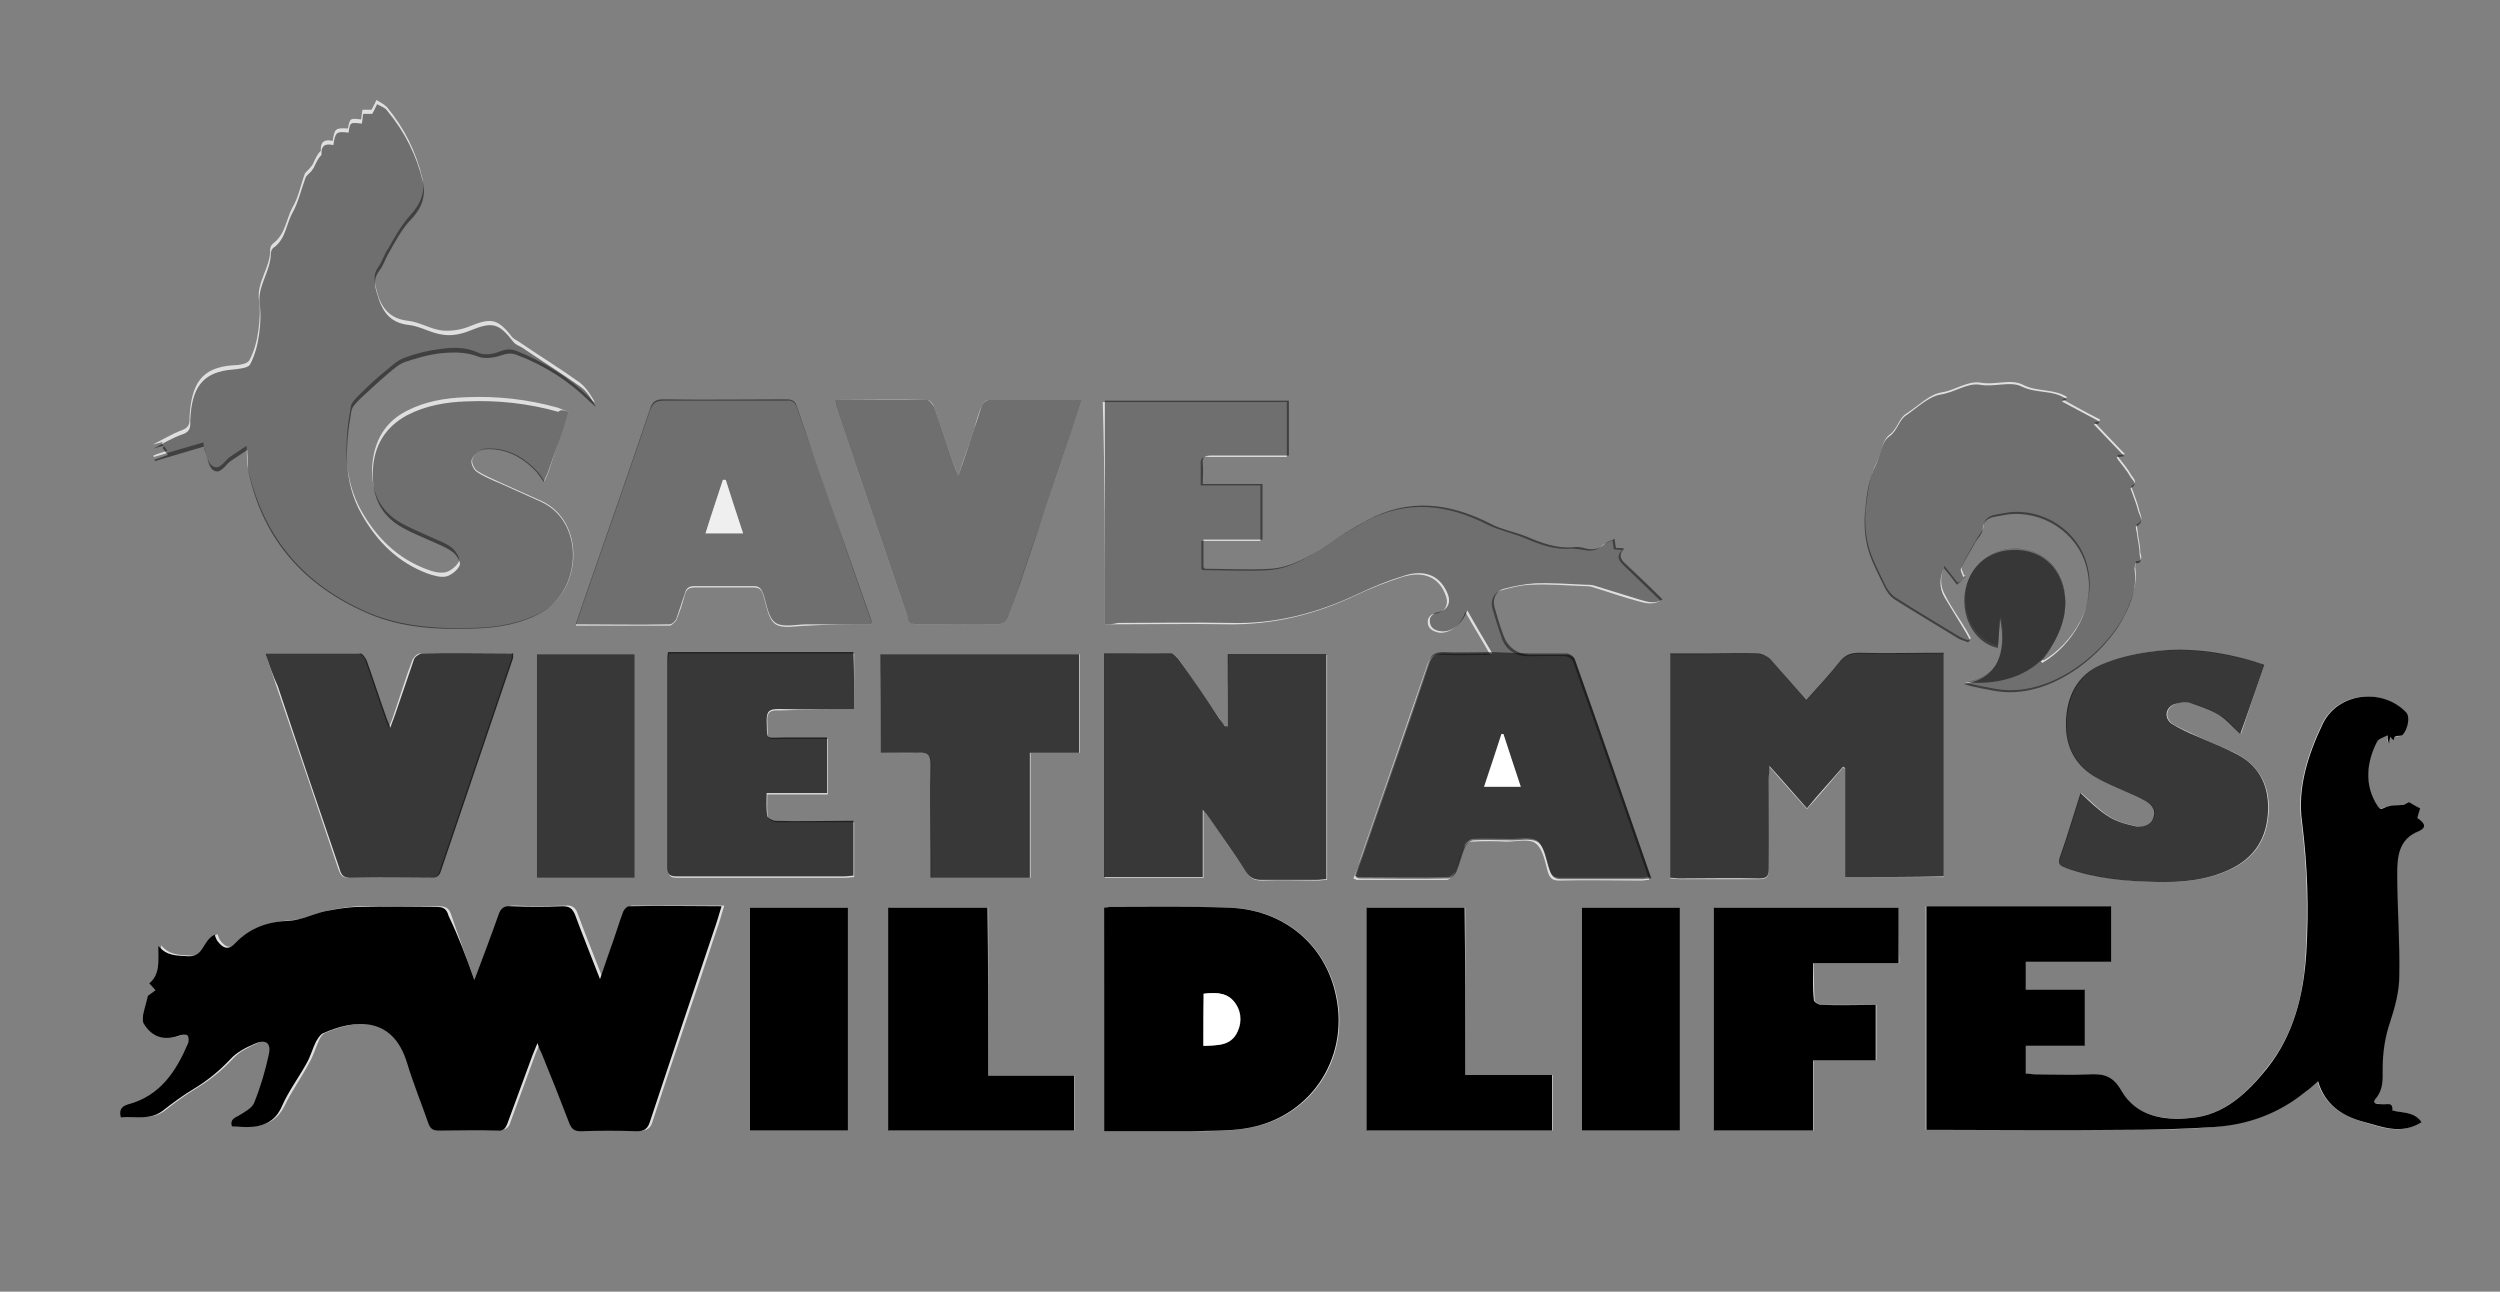 <?xml version="1.0" encoding="utf-8"?>
<!-- Generator: Adobe Illustrator 19.2.0, SVG Export Plug-In . SVG Version: 6.00 Build 0)  -->
<svg version="1.1" id="Layer_1" xmlns="http://www.w3.org/2000/svg" xmlns:xlink="http://www.w3.org/1999/xlink" x="0px" y="0px"
	 viewBox="0 0 360 186" style="enable-background:new 0 0 360 186;" xml:space="preserve">
<rect x="0" y="0" width="360" height="186" fill="#808080" stroke="none"/>
<style type="text/css">
	.st0{opacity:0.75;fill:#FFFFFF;}
	.st1{opacity:0.5;}
	.st2{opacity:0.75;}
	.st3{fill:#FFFFFF;}
	.st4{opacity:0.5;fill:#FFFFFF;}
</style>
<g>
	<g>
		<path class="st0" d="M159.1,89.9c0.7,0,1.1,0,1.6,0c5.4,0,10.7-0.1,16.1,0c6.5,0.1,12.6-1.4,18.5-4.2c2.1-1,4.4-1.9,6.6-2.6
			c3.2-1,5.4,0.1,6.3,2.7c0.5,1.4-0.2,2.4-1.7,2.6c-0.4,0-0.9,0.6-0.9,1c-0.1,1,0.6,1.5,1.6,1.7c1.5,0.2,3.2-1.1,3.8-3
			c1.1,2,2.3,3.9,3.6,6.2c-2.6,0-4.8,0.1-7,0c-1.2-0.1-1.7,0.3-2.1,1.5c-3.2,9.3-6.4,18.6-9.6,27.8c-0.3,1-0.6,1.9-1,2.9
			c0.3,0.1,0.4,0.2,0.5,0.2c4.3,0,8.6,0,12.9,0c0.4,0,0.9-0.5,1.1-0.9c0.5-1.2,0.8-2.5,1.3-3.7c0.2-0.4,0.8-0.9,1.2-0.9
			c1.7-0.1,3.3-0.1,5,0c1.5,0,3.4-0.5,4.3,0.3c1,0.8,1.3,2.7,1.7,4.1c0.3,0.9,0.7,1.2,1.6,1.2c3.9-0.1,7.9,0,11.8,0
			c0.4,0,0.8-0.1,1.2-0.1c-3.7-10.6-7.3-21.1-11-31.5c-0.1-0.3-0.7-0.7-1.1-0.7c-1.8-0.1-3.6,0-5.4,0c-1.8,0-3.3-1-3.8-2.8
			c-0.5-1.4-0.9-2.7-1.3-4.1c-0.3-1.1,0.2-2.3,1.3-2.6c1.5-0.4,3-0.8,4.5-0.8c2.4-0.1,4.9,0.1,7.3,0.2c0.4,0,0.8,0,1.2,0.1
			c2.3,0.7,4.5,1.5,6.8,2.1c1,0.3,2.1,0.5,3.1-0.1c-1.8-1.7-3.5-3.4-5.2-5c-0.7-0.7-1.3-1.3-0.3-2.3c-0.5,0-0.9-0.1-1.2-0.1
			c-0.1-0.4-0.1-0.7-0.2-1.3c-0.6,0.3-1.1,0.4-1.4,0.7c-0.8,0.8-1.7,0.9-2.7,0.7c-0.6-0.1-1.3-0.2-1.9-0.2c-2.4,0.2-4.5-0.6-6.6-1.5
			c-1.7-0.7-3.6-1.1-5.3-1.9c-5.8-3-11.7-3.7-17.7-0.5c-2.1,1.2-4.2,2.5-6.2,3.8c-2.4,1.6-4.8,3-7.7,3.2c-3.1,0.2-6.3,0-9.5,0
			c-0.1,0-0.1-0.1-0.2-0.2c0-1.3,0-2.6,0-4c2.9,0,5.7,0,8.5,0c0-2.7,0-5.2,0-8c-2.9,0-5.7,0-8.6,0c0-1.1,0-2.1,0-3
			c-0.1-0.9,0.4-1.2,1.2-1.1c2.9,0,5.9,0,8.8,0c0.8,0,1.6,0,2.4,0c0-2.8,0-5.3,0-7.9c-8.9,0-17.7,0-26.5,0
			C159.1,68.4,159.1,79.1,159.1,89.9z M81.9,59.3c-0.6-0.2-1.1-0.4-1.6-0.6c-4.3-1.2-8.7-1.7-13.2-1.5c-3,0.1-5.9,0.6-8.6,2
			c-3.1,1.6-4.6,4.3-4.9,7.8c-0.2,3.7,1,6.6,4.3,8.4c1.5,0.8,3,1.4,4.5,2.1c0.9,0.4,2,0.8,2.7,1.4c0.5,0.4,1.2,1.5,1,1.9
			c-0.3,0.7-1.2,1.4-1.9,1.6c-0.9,0.2-1.9-0.1-2.7-0.4c-4.3-1.6-7.3-4.6-9.5-8.5c-2.6-4.7-2.4-9.8-1.5-14.9c0.1-0.7,0.9-1.4,1.5-2
			c1.2-1.2,2.5-2.4,3.9-3.5c0.7-0.6,1.5-1.3,2.4-1.6c1.6-0.6,3.2-1,4.8-1.2c1.9-0.3,3.9-0.4,5.8,0.5c0.9,0.4,2.1,0.2,3.1-0.2
			c0.8-0.3,1.5-0.4,2.3-0.1c4,1.6,7.6,3.8,10.6,6.8c0.3,0.3,0.5,0.5,0.8,0.7c-0.6-1.1-1.3-2.2-2.2-2.9c-2.8-2-5.7-3.8-8.5-5.7
			c-0.4-0.3-0.9-0.5-1.2-0.8c-2.1-2.7-3-2.9-6.2-1.6c-1.2,0.5-2.6,0.7-3.9,0.6c-1.7-0.2-3.2-1.2-4.9-1.4c-2.8-0.3-4-2-4.6-4.5
			c-0.3-1.2-0.5-2.2,0.3-3.3c0.6-0.8,0.8-1.8,1.4-2.6c0.9-1.6,1.8-3.2,3-4.6c1.6-1.7,2.4-3.4,1.9-5.6c-0.9-3.8-2.6-7.2-5.1-10.2
			c-0.4-0.4-1-0.7-1.5-1c-0.2,0.5-0.5,1-0.7,1.4c-0.4,0-0.8,0-1.3,0c-0.1,0.5-0.1,0.9-0.2,1.4c-1.6-0.2-1.6-0.2-1.9,1.3
			c-1.8-0.1-1.9,0-2.2,1.8c-1.1-0.3-1.8,0.1-1.7,1.4c-0.5,0.5-0.7,1-1,1.6c-0.1,0.3-0.3,0.6-0.5,0.8c-0.2,0.3-0.6,0.6-0.8,0.9
			c-0.6,1.6-0.9,3.4-1.8,4.9c-0.9,1.7-1,3.8-2.7,5.1c-0.3,0.2-0.5,0.6-0.5,0.9c0.1,2.6-2,4.7-1.6,7.4c0.2,1.4,0.1,2.9-0.1,4.3
			c-0.2,1.5-0.6,3-1.3,4.3c-0.3,0.5-1.5,0.7-2.3,0.7c-4.7,0.3-6,2.8-6.3,7.3c0,0.8,0.1,1.6-1,2c-1.6,0.6-3,1.5-4.3,2.1
			c0.4-0.1,1-0.2,1.5-0.4c-0.1,0.1-0.2,0.2-0.2,0.3c0.3,0.3,0.6,0.7,0.8,1c-0.6,0.2-1.3,0.4-2,0.7c0,0.1,0,0.2,0.1,0.2
			c2.3-0.7,4.7-1.4,7.1-2.1c0,0.2,0,0.4,0.1,0.6c0.3,1,0.5,2.4,1.2,2.8c1,0.7,1.7-0.7,2.5-1.3c0.7-0.5,1.4-0.9,2.4-1.6
			c0.1,1.4,0,2.3,0.2,3.2C38,77.7,44,84.3,53,88.2c4.9,2.1,10.3,2.4,15.7,2.2c3.2-0.1,6.4-0.7,9.4-2.3c5.7-3.2,6.2-12.9,0-15.9
			c-2-0.9-4-1.8-6-2.7c-1.1-0.5-2.3-1-3.4-1.7c-0.4-0.3-0.8-1.1-0.7-1.6c0.1-0.5,0.7-1.1,1.2-1.4c0.5-0.3,1.2-0.2,1.9-0.2
			c2.6,0.2,4.6,1.5,6.3,3.3c0.3,0.3,0.6,0.8,1,1.4c0.3-0.7,0.5-1.1,0.6-1.4C79.9,65.1,80.8,62.3,81.9,59.3z M68.3,141.1
			c-1.2-3.4-2.3-6.3-3.3-9.3c-0.3-1-0.8-1.3-1.8-1.3c-3.7,0.1-7.3,0-11,0c-1.7,0-3.3,0.3-4.9,0.6c-1.8,0.4-3.5,1.3-5.3,1.4
			c-3,0.2-5.6,1-7.7,3.2c-1,1-1.8,0.8-2.6-0.3c-0.2-0.3-0.3-0.7-0.4-0.9c-1.8,1-1.5,3.3-3.8,3.1c-1.6-0.1-3.1,0-4.3-1.5
			c0,2.1,0.3,4.1-1.3,5.4c0.4,0.4,0.6,0.7,0.9,1c-0.4,0.3-0.8,0.5-1.1,0.8c-0.3,0.9-0.5,1.9-0.7,2.8c-0.1,0.4-0.1,0.9,0.1,1.2
			c1.2,2,3,2.6,5.2,1.7c0.3-0.1,0.9-0.2,1.1,0c0.2,0.2,0.2,0.8,0.1,1.1c-1.8,4-4,7.5-8.6,8.8c-0.9,0.2-1.5,0.7-1.1,1.9
			c2.1-0.2,4.2,0.6,6.1-1c1.4-1.1,2.9-2.2,4.4-3.1c2-1.2,3.7-2.6,5.3-4.3c0.9-1,2.2-1.6,3.5-2.2c1.6-0.7,2.3-0.1,2,1.6
			c-0.5,2.4-1.2,4.7-2.1,6.9c-0.3,0.8-1.4,1.3-2.3,1.9c-0.6,0.4-1.2,0.6-0.9,1.5c0.7,0,1.4,0.1,2.1,0.1c2.3,0,4-0.8,5.1-3
			c1-2.1,2.4-4,3.5-6.1c0.6-1,0.9-2.1,1.4-3.2c0.2-0.5,0.5-1,1-1.2c4.5-1.9,10-2.5,12.1,4.2c0.9,3,2.1,5.8,3.1,8.8
			c0.3,0.8,0.7,1,1.5,1c2.8,0,5.6-0.1,8.4,0c0.9,0,1.3-0.4,1.5-1.1c1.2-3.3,2.4-6.5,3.6-9.8c0.2-0.5,0.4-1,0.7-1.7
			c0.3,0.6,0.5,1,0.6,1.5c1.3,3.3,2.7,6.7,4,10.1c0.3,0.9,0.8,1.1,1.7,1.1c2.7-0.1,5.3-0.1,8,0c1.1,0,1.6-0.3,1.9-1.4
			c3-9.2,6.2-18.4,9.2-27.5c0.4-1.1,0.7-2.2,1.1-3.5c-4.5,0-8.9,0-13.3,0c-0.3,0-0.8,0.5-0.9,0.9c-0.5,1.3-0.9,2.7-1.4,4.1
			c-0.6,1.7-1.2,3.4-1.9,5.5c-1.3-3.4-2.5-6.3-3.6-9.3c-0.3-0.9-0.8-1.3-1.8-1.2c-2.5,0.1-5,0.1-7.4,0c-1,0-1.4,0.3-1.8,1.2
			C70.7,134.8,69.6,137.7,68.3,141.1z M344.2,106.1c0.2,0.2,0.3,0.4,0.4,0.5c0-0.9,0.9-0.3,1.3-0.8c0.7-0.7,1.1-2.5,0.5-3.2
			c-3.4-3.6-9.8-2.9-12,1.6c-2.1,4.4-3.7,9.2-3,14.2c0.8,6.3,1,12.7,0.6,19c-0.3,5.9-1.7,11.6-5.6,16.4c-2.9,3.7-6.2,6.8-11.1,7.2
			c-3.9,0.3-7.8-0.3-9.9-3.9c-1.3-2.3-2.7-2.5-4.8-2.4c-2.5,0.1-5.1,0-7.6,0c-0.4,0-0.9,0-1.4-0.1c0-1.3,0-2.6,0-4
			c2.9,0,5.7,0,8.5,0c0-2.8,0-5.4,0-8.1c-2.9,0-5.7,0-8.5,0c0-1.4,0-2.6,0-4c4.2,0,8.2,0,12.3,0c0-2.8,0-5.4,0-8c-9,0-17.8,0-26.6,0
			c0,10.8,0,21.4,0,32.2c0.7,0,1.2,0,1.8,0c8.7,0,17.3,0,26,0c4.5,0,9,0,13.5-0.4c4.9-0.4,9.4-2,13.3-5.1c0.5-0.4,1-0.9,1.8-1.5
			c1,3.3,3.4,4.9,6.4,5.8c2.7,0.8,5.6,2,8.5,0.1c-1.1-1.6-2.8-1.3-4.2-1.7c0.1-1.3-0.9-0.8-1.5-0.9c-0.5-0.1-1.6,0-0.9-0.8
			c1.1-1.3,0.9-2.7,1-4.1c0-2.4,0.3-4.7,1.1-7c0.7-2.1,1.3-4.4,1.3-6.6c0.1-4.9-0.3-9.8-0.3-14.7c0-2.5,0.2-5,3.1-6.1
			c1.1-0.4,1-1.1-0.2-1.9c0.2-0.5,0.3-1,0.4-1.4c-0.6-0.4-1.1-0.6-1.6-0.9c-0.2,0.1-0.5,0.4-0.8,0.4c-0.9,0.2-1.9,0.1-2.7,0.4
			c-0.6,0.2-0.7,0.2-1-0.2c-1.9-3-1.6-6.3-0.1-9.3c0.2-0.4,0.9-0.6,1.5-0.9c0.1,0.4,0.1,0.8,0.2,1.3
			C344.1,106.8,344.1,106.5,344.2,106.1z M283.2,83c-0.1-0.1-0.3-0.1-0.4-0.2c-0.1-0.4-0.5-1-0.3-1.3c0.6-1.3,1.4-2.6,2.1-3.8
			c0.3-0.6,0.9-1.2,1-1.8c0.1-1.2,0.8-1.6,1.8-1.8c0.6-0.1,1.2-0.2,1.7-0.3c5.1-0.7,10.1,2.6,11.4,7.4c1.7,6-2.2,11.5-6.2,13.9
			c0,0-0.1-0.1-0.3-0.1c0.3-0.4,0.6-0.8,0.9-1.2c1.6-2.2,2.7-4.6,2.6-7.4c-0.1-4.5-3.2-7.6-7.6-7.5c-4.3,0.2-7.3,3.6-6.9,8.1
			c0.3,3,2.2,5.5,4.8,6c0.1-1.4,0.2-2.8,0.3-4.2c0.6,2.7,0.3,5.2-0.7,6.8c-1,1.6-2.6,2.2-4.5,2.6c1.5,0.5,3,0.7,4.5,1
			c8,1.4,16-5.5,18.6-10.8c0.9-1.9,1.8-4.2,1.5-6.5c-0.1-0.4,0.1-1.1,0.1-1.1c1.2,0,0.6-0.9,0.6-1.3c0-1-0.3-2-0.4-3.1
			c0-0.3-0.2-0.9-0.1-0.9c1.2-0.6,0.4-1.5,0.3-2.2c-0.2-0.9-0.6-1.8-0.9-2.7c-0.1-0.2-0.2-0.6-0.2-0.6c1.1-0.6,0.2-1.2,0-1.6
			c-0.5-0.9-1.2-1.7-1.8-2.5c-0.1-0.1-0.1-0.2-0.2-0.4c0.3,0,0.5,0,1.1-0.1c-1.6-1.7-3-3.1-4.4-4.6c0.2,0,0.5-0.1,0.7-0.1
			c0-0.1,0.1-0.2,0.1-0.3c-1.8-0.9-3.6-1.9-5.4-2.9c0.2-0.1,0.5-0.2,0.7-0.3c-2-1.3-4.3-0.7-6.4-1.8c-1.8-0.9-4,0.1-6.1-0.3
			c-1.9-0.3-3.6,1.1-5.6,1.4c-1.8,0.3-3.3,1.9-5,3c-1.2,0.7-1.3,2.2-2.5,3.1c-1.1,0.8-1.2,2.7-1.9,4.1c-1,1.9-1.2,4.1-1.5,6.3
			c-0.2,1.8-0.1,3.7,0.3,5.4c0.5,2,1.5,3.8,2.4,5.7c0.3,0.7,0.9,1.5,1.5,1.9c3.1,2,6.2,3.8,9.3,5.7c0.4,0.2,0.8,0.4,1.3,0.5
			c0.1-0.1,0.2-0.2,0.3-0.3c-0.2-0.4-0.4-0.7-0.6-1.1c-1-1.7-2.2-3.3-3.1-5.1c-0.8-1.4-0.7-2.8-0.1-4.2c0.7,0.9,1.3,1.6,1.9,2.4
			C282.3,83.8,282.7,83.4,283.2,83z M265.7,126.3c4.8,0,9.5,0,14.2,0c0-10.8,0-21.4,0-32.2c-0.6,0-1,0-1.5,0c-3.5,0-7,0.1-10.6,0
			c-1.2,0-2.1,0.3-2.9,1.3c-1.5,1.9-3.1,3.6-4.8,5.5c-1.8-2.1-3.4-4-5.2-5.9c-0.4-0.5-1.2-0.8-1.8-0.8c-2.3-0.1-4.6,0-6.9,0
			c-1.9,0-3.8,0-5.7,0c0,10.8,0,21.5,0,32.3c0.5,0,0.9,0.1,1.3,0.1c3.8,0,7.7,0,11.5,0c1.1,0,1.4-0.3,1.4-1.4c-0.1-4.3,0-8.7,0-13
			c0-0.5,0-0.9,0.1-1.8c1.9,2.2,3.6,4.1,5.4,6.1c1.8-2,3.5-4,5.2-6c0.1,0.1,0.2,0.1,0.3,0.2C265.7,115.8,265.7,121,265.7,126.3z
			 M176.8,104.6c-0.1,0-0.2,0.1-0.3,0.1c-0.3-0.4-0.6-0.7-0.8-1.1c-2-2.9-3.9-5.7-5.9-8.6c-0.3-0.4-0.7-0.8-1.1-0.8
			c-3.2-0.1-6.4,0-9.6,0c0,10.8,0,21.5,0,32.2c4.7,0,9.4,0,14.2,0c0-3.2,0-6.3,0-9.7c0.5,0.7,0.8,1,1.1,1.4c1.7,2.5,3.4,5,5.1,7.5
			c0.6,0.9,1.1,1.2,2.2,1.2c2.7-0.1,5.3,0,8,0c0.5,0,1-0.1,1.4-0.1c0-10.9,0-21.7,0-32.4c-4.7,0-9.4,0-14.2,0
			C176.8,97.7,176.8,101.1,176.8,104.6z M159,162.9c4.3,0,8.5,0,12.7,0c2.6,0,5.2,0,7.7-0.4c9.3-1.4,15-9.9,13.1-19
			c-1.6-7.6-7.7-12.6-15.6-12.8c-5.6-0.1-11.3-0.1-16.9-0.1c-0.3,0-0.6,0.1-0.9,0.1C159,141.4,159,152,159,162.9z M125.5,89.9
			c-0.1-0.4-0.1-0.5-0.1-0.6c-3.6-10.2-7.1-20.5-10.7-30.7c-0.3-0.8-0.8-1-1.5-0.9c-5.9,0-11.8,0-17.7,0c-1.1,0-1.5,0.4-1.9,1.4
			c-2.8,8.3-5.7,16.6-8.6,24.9c-0.7,2-1.4,4-2.1,6.1c4.6,0,9.1,0,13.5,0c0.3,0,0.8-0.5,1-0.8c0.5-1.2,0.9-2.4,1.2-3.6
			c0.2-0.8,0.6-1.1,1.4-1.1c2.8,0,5.7,0,8.5,0c0.8,0,1.2,0.3,1.4,1.1c0.5,1.5,0.7,3.5,1.8,4.2c1.1,0.7,3,0.2,4.6,0.2
			C119.4,89.9,122.4,89.9,125.5,89.9z M38.2,94.1c0.6,1.7,1.1,3.2,1.6,4.7c3,8.8,6,17.6,8.9,26.3c0.3,0.8,0.5,1.3,1.5,1.3
			c3.9-0.1,7.8,0,11.8,0c0.8,0,1.1-0.3,1.3-1c3.4-10.1,6.9-20.3,10.3-30.4c0.1-0.3,0.1-0.6,0.1-0.9c-4.5,0-8.9,0-13.2,0
			c-0.4,0-0.9,0.5-1.1,0.9c-1,2.6-1.8,5.3-2.7,7.9c-0.2,0.6-0.4,1.1-0.7,1.9c-0.3-0.7-0.4-1-0.5-1.3c-1-2.8-1.9-5.6-2.9-8.4
			c-0.1-0.4-0.6-0.9-0.9-1C47.4,94.1,42.9,94.1,38.2,94.1z M155.8,57.6c-4.6,0-9,0-13.4,0c-0.4,0-0.9,0.4-1,0.8
			c-0.5,1.1-0.8,2.2-1.1,3.3c-0.7,2.2-1.5,4.3-2.3,6.8c-0.3-0.8-0.5-1.3-0.7-1.7c-0.9-2.7-1.8-5.5-2.8-8.2c-0.1-0.4-0.6-1-1-1
			c-4.4-0.1-8.8,0-13.3,0c0.1,0.4,0.1,0.7,0.2,1c3.4,10.1,6.9,20.2,10.3,30.3c0.3,0.8,0.6,1,1.4,1c3.8,0,7.6-0.1,11.4,0
			c1.1,0,1.5-0.4,1.8-1.3c2.2-6.7,4.5-13.3,6.8-19.9C153.3,65.1,154.5,61.4,155.8,57.6z M326.1,95.7c-5.4-1.6-10.6-2.5-16-1.9
			c-2.5,0.3-5.1,0.9-7.4,1.9c-3.5,1.5-4.9,4.6-5.1,8.3c-0.1,3.6,1.4,6.4,4.6,8.1c1.2,0.7,2.5,1.2,3.8,1.8c0.9,0.4,1.9,0.8,2.8,1.3
			c1,0.5,1.8,1.3,1.4,2.5c-0.4,1.1-1.5,1.6-2.5,1.3c-1.4-0.3-2.9-0.7-4.1-1.5c-1.4-0.9-2.6-2.2-3.9-3.3c-1,3.1-1.9,6.2-3,9.3
			c-0.3,1,0,1.2,0.9,1.5c4.2,1.4,8.5,1.9,12.9,2c3.7,0.1,7.3-0.2,10.7-1.8c3.6-1.7,5.4-4.6,5.5-8.6c0.1-3.7-1.5-6.5-4.9-8.2
			c-1.8-0.8-3.6-1.6-5.4-2.4c-1.2-0.6-2.5-1.1-3.6-1.8c-1.1-0.8-0.9-2.3,0.4-2.8c0.7-0.3,1.6-0.4,2.2-0.2c1.5,0.4,3,1,4.3,1.8
			c1.1,0.6,1.9,1.7,3,2.7C323.8,102.4,324.9,99.1,326.1,95.7z M123,102.1c0-2.8,0-5.4,0-8c-9,0-17.8,0-26.7,0c0,0.5-0.1,0.8-0.1,1.2
			c0,9.9,0,19.8,0,29.8c0,1.1,0.4,1.3,1.4,1.3c8,0,16.1,0,24.1,0c0.4,0,0.9-0.1,1.3-0.1c0-2.7,0-5.2,0-7.9c-0.6,0-1,0-1.5,0
			c-3.2,0-6.5,0-9.7,0c-0.4,0-1.2-0.4-1.2-0.7c-0.2-1-0.1-2.1-0.1-3.3c3,0,5.8,0,8.7,0c0-2.7,0-5.3,0-8c-2.1,0-4.2,0-6.2,0
			c-2.8,0-2.4,0.5-2.5-2.5c-0.1-1.3,0.4-1.7,1.7-1.6C115.7,102.2,119.3,102.1,123,102.1z M126.8,108.4c1.9,0,3.7,0.1,5.5,0
			c1.3-0.1,1.8,0.3,1.8,1.7c-0.1,4.6,0,9.1,0,13.7c0,0.8,0,1.7,0,2.6c4.8,0,9.5,0,14.3,0c0-6,0-11.9,0-18c2.5,0,4.7,0,7.1,0
			c0-4.8,0-9.5,0-14.2c-9.6,0-19.1,0-28.6,0C126.8,98.9,126.8,103.5,126.8,108.4z M273.4,130.7c-8.9,0-17.7,0-26.5,0
			c0,10.8,0,21.4,0,32.1c4.8,0,9.4,0,14.3,0c0-3.4,0-6.7,0-10.1c3.1,0,6.1,0,9,0c0-2.8,0-5.4,0-8c-2.7,0-5.2,0-7.8,0
			c-0.4,0-1.1-0.4-1.1-0.7c-0.1-1.7-0.1-3.4-0.1-5.3c4.2,0,8.2,0,12.3,0C273.4,135.9,273.4,133.3,273.4,130.7z M142.3,154.9
			c0-8.2,0-16.1,0-24.2c-4.9,0-9.6,0-14.3,0c0,10.8,0,21.4,0,32.1c9,0,17.9,0,26.8,0c0-2.7,0-5.2,0-7.9
			C150.6,154.9,146.6,154.9,142.3,154.9z M211,154.8c0-8.2,0-16.2,0-24.1c-4.8,0-9.5,0-14.1,0c0,10.8,0,21.4,0,32.1
			c9,0,17.8,0,26.7,0c0-2.7,0-5.2,0-8C219.4,154.8,215.3,154.8,211,154.8z M91.4,94.2c-4.8,0-9.4,0-14.1,0c0,10.7,0,21.4,0,32.2
			c4.7,0,9.4,0,14.1,0C91.4,115.6,91.4,104.9,91.4,94.2z M122.1,130.7c-4.8,0-9.5,0-14.1,0c0,10.8,0,21.4,0,32.1c4.8,0,9.4,0,14.1,0
			C122.1,152,122.1,141.4,122.1,130.7z M227.8,162.8c4.8,0,9.5,0,14.1,0c0-10.8,0-21.4,0-32.1c-4.8,0-9.4,0-14.1,0
			C227.8,141.4,227.8,152.1,227.8,162.8z"/>
		<path class="st1" d="M159.1,89.9c0-10.8,0-21.5,0-32.2c8.8,0,17.6,0,26.5,0c0,2.6,0,5.1,0,7.9c-0.8,0-1.6,0-2.4,0
			c-2.9,0-5.9,0-8.8,0c-0.8,0-1.3,0.2-1.2,1.1c0.1,0.9,0,1.9,0,3c2.9,0,5.7,0,8.6,0c0,2.7,0,5.3,0,8c-2.8,0-5.6,0-8.5,0
			c0,1.4,0,2.7,0,4c0.1,0,0.1,0.2,0.2,0.2c3.2,0,6.3,0.2,9.5,0c2.8-0.2,5.3-1.6,7.7-3.2c2-1.3,4.1-2.7,6.2-3.8
			c6-3.2,11.8-2.5,17.7,0.5c1.7,0.9,3.6,1.2,5.3,1.9c2.1,0.9,4.3,1.7,6.6,1.5c0.6-0.1,1.3,0,1.9,0.2c1,0.2,1.9,0.1,2.7-0.7
			c0.3-0.3,0.8-0.4,1.4-0.7c0.1,0.6,0.1,0.9,0.2,1.3c0.3,0,0.7,0,1.2,0.1c-1,1-0.4,1.7,0.3,2.3c1.7,1.6,3.4,3.2,5.2,5
			c-1,0.7-2.1,0.4-3.1,0.1c-2.3-0.7-4.5-1.4-6.8-2.1c-0.4-0.1-0.8-0.1-1.2-0.1c-2.4-0.1-4.9-0.3-7.3-0.2c-1.5,0.1-3,0.4-4.5,0.8
			c-1.1,0.3-1.6,1.5-1.3,2.6c0.4,1.4,0.8,2.8,1.3,4.1c0.6,1.7,2,2.7,3.8,2.8c1.8,0,3.6,0,5.4,0c0.4,0,1,0.4,1.1,0.7
			c3.7,10.4,7.3,20.9,11,31.5c-0.5,0-0.9,0.1-1.2,0.1c-3.9,0-7.9,0-11.8,0c-0.9,0-1.3-0.3-1.6-1.2c-0.5-1.4-0.7-3.3-1.7-4.1
			c-1-0.7-2.9-0.2-4.3-0.3c-1.7,0-3.3-0.1-5,0c-0.4,0-1,0.5-1.2,0.9c-0.5,1.2-0.8,2.5-1.3,3.7c-0.2,0.4-0.7,0.9-1.1,0.9
			c-4.3,0.1-8.6,0-12.9,0c-0.1,0-0.2-0.1-0.5-0.2c0.3-1,0.6-1.9,1-2.9c3.2-9.3,6.5-18.5,9.6-27.8c0.4-1.1,0.9-1.5,2.1-1.5
			c2.2,0.1,4.3,0,7,0c-1.3-2.2-2.5-4.2-3.6-6.2c-0.7,1.9-2.3,3.2-3.8,3c-1-0.1-1.7-0.6-1.6-1.7c0-0.4,0.6-0.9,0.9-1
			c1.5-0.2,2.2-1.2,1.7-2.6c-1-2.6-3.2-3.7-6.3-2.7c-2.3,0.7-4.5,1.6-6.6,2.6c-5.9,2.8-12,4.4-18.5,4.2c-5.4-0.1-10.7,0-16.1,0
			C160.2,89.9,159.7,89.9,159.1,89.9z M216.5,105.7c-0.1,0-0.2,0-0.3,0c-0.8,2.5-1.6,5-2.5,7.6c1.9,0,3.5,0,5.3,0
			C218.1,110.6,217.3,108.1,216.5,105.7z"/>
		<path class="st1" d="M81.9,59.3c-1,3-2,5.8-3,8.7c-0.1,0.3-0.3,0.6-0.6,1.4c-0.4-0.6-0.7-1-1-1.4c-1.7-1.8-3.7-3.1-6.3-3.3
			c-0.6,0-1.3-0.1-1.9,0.2c-0.5,0.3-1.1,0.9-1.2,1.4c-0.1,0.5,0.3,1.3,0.7,1.6c1,0.7,2.2,1.2,3.4,1.7c2,0.9,4,1.8,6,2.7
			c6.3,3,5.7,12.7,0,15.9c-2.9,1.6-6.1,2.2-9.4,2.3c-5.3,0.2-10.7,0-15.7-2.2c-9-3.9-15-10.5-17.1-20.3c-0.2-0.9-0.1-1.9-0.2-3.2
			c-1,0.7-1.7,1.1-2.4,1.6c-0.8,0.6-1.5,2-2.5,1.3c-0.7-0.5-0.8-1.8-1.2-2.8c-0.1-0.2-0.1-0.4-0.1-0.6c-2.4,0.7-4.7,1.4-7.1,2.1
			c0-0.1,0-0.2-0.1-0.2c0.7-0.2,1.4-0.5,2-0.7c-0.3-0.3-0.6-0.7-0.8-1c0.1-0.1,0.2-0.2,0.2-0.3c-0.6,0.1-1.2,0.3-1.5,0.4
			c1.3-0.7,2.8-1.6,4.3-2.1c1.1-0.4,1-1.2,1-2c0.2-4.5,1.6-7,6.3-7.3c0.8-0.1,2-0.2,2.3-0.7c0.7-1.3,1.1-2.8,1.3-4.3
			c0.2-1.4,0.3-2.9,0.1-4.3c-0.4-2.7,1.6-4.8,1.6-7.4c0-0.3,0.2-0.8,0.5-0.9c1.7-1.3,1.7-3.4,2.7-5.1c0.8-1.5,1.2-3.3,1.8-4.9
			c0.1-0.3,0.5-0.6,0.8-0.9c0.2-0.3,0.4-0.5,0.5-0.8c0.3-0.6,0.5-1.1,1-1.6c-0.1-1.3,0.5-1.7,1.7-1.4c0.3-1.9,0.4-2,2.2-1.8
			c0.2-1.5,0.2-1.5,1.9-1.3c0.1-0.4,0.1-0.9,0.2-1.4c0.5,0,0.9,0,1.3,0c0.3-0.5,0.5-1,0.7-1.4c0.5,0.3,1.2,0.5,1.5,1
			c2.5,3,4.2,6.4,5.1,10.2c0.5,2.2-0.3,4-1.9,5.6c-1.2,1.3-2.1,3-3,4.6c-0.5,0.8-0.8,1.9-1.4,2.6c-0.8,1.1-0.7,2-0.3,3.3
			c0.7,2.5,1.8,4.2,4.6,4.5c1.7,0.2,3.2,1.2,4.9,1.4c1.3,0.2,2.7-0.1,3.9-0.6c3.2-1.3,4.1-1.1,6.2,1.6c0.3,0.4,0.8,0.6,1.2,0.8
			c2.8,1.9,5.7,3.7,8.5,5.7c1,0.7,1.6,1.8,2.2,2.9c-0.3-0.2-0.5-0.5-0.8-0.7c-3-3-6.6-5.3-10.6-6.8c-0.8-0.3-1.5-0.2-2.3,0.1
			c-0.9,0.3-2.2,0.5-3.1,0.2c-2-0.8-3.9-0.7-5.8-0.5c-1.6,0.2-3.3,0.7-4.8,1.2c-0.9,0.3-1.7,1-2.4,1.6c-1.3,1.1-2.6,2.3-3.9,3.5
			c-0.6,0.6-1.4,1.3-1.5,2c-0.9,5.1-1.2,10.2,1.5,14.9c2.2,3.9,5.2,6.9,9.5,8.5c0.9,0.3,1.9,0.6,2.7,0.4c0.7-0.2,1.6-0.9,1.9-1.6
			c0.2-0.5-0.5-1.5-1-1.9c-0.8-0.6-1.8-1-2.7-1.4c-1.5-0.7-3.1-1.3-4.5-2.1c-3.3-1.8-4.5-4.7-4.3-8.4c0.2-3.5,1.8-6.1,4.9-7.8
			c2.7-1.4,5.6-1.9,8.6-2c4.5-0.2,8.9,0.3,13.2,1.5C80.8,58.9,81.2,59.1,81.9,59.3z"/>
		<path d="M68.3,141.1c1.3-3.4,2.4-6.3,3.5-9.4c0.3-0.9,0.8-1.3,1.8-1.2c2.5,0.1,5,0.1,7.4,0c1,0,1.4,0.3,1.8,1.2
			c1.1,3,2.3,5.9,3.6,9.3c0.7-2.1,1.3-3.8,1.9-5.5c0.5-1.4,0.9-2.8,1.4-4.1c0.1-0.4,0.6-0.9,0.9-0.9c4.4-0.1,8.7,0,13.3,0
			c-0.4,1.3-0.7,2.4-1.1,3.5c-3.1,9.2-6.2,18.4-9.2,27.5c-0.3,1-0.8,1.4-1.9,1.4c-2.7-0.1-5.3-0.1-8,0c-0.9,0-1.3-0.2-1.7-1.1
			c-1.3-3.4-2.6-6.7-4-10.1c-0.2-0.4-0.4-0.8-0.6-1.5c-0.3,0.7-0.5,1.2-0.7,1.7c-1.2,3.3-2.4,6.5-3.6,9.8c-0.3,0.8-0.6,1.2-1.5,1.1
			c-2.8-0.1-5.6,0-8.4,0c-0.8,0-1.2-0.2-1.5-1c-1-2.9-2.2-5.8-3.1-8.8c-2.1-6.8-7.6-6.2-12.1-4.2c-0.4,0.2-0.7,0.7-1,1.2
			c-0.5,1-0.8,2.2-1.4,3.2c-1.1,2-2.6,4-3.5,6.1c-1,2.3-2.8,3-5.1,3c-0.7,0-1.3-0.1-2.1-0.1c-0.3-0.9,0.3-1.2,0.9-1.5
			c0.8-0.5,2-1.1,2.3-1.9c0.9-2.2,1.6-4.6,2.1-6.9c0.4-1.7-0.4-2.3-2-1.6c-1.2,0.5-2.6,1.2-3.5,2.2c-1.6,1.7-3.3,3.1-5.3,4.3
			c-1.5,0.9-3,2-4.4,3.1c-1.9,1.5-4,0.8-6.1,1c-0.3-1.2,0.2-1.6,1.1-1.9c4.6-1.2,6.9-4.8,8.6-8.8c0.1-0.3,0.1-0.9-0.1-1.1
			c-0.2-0.2-0.8-0.1-1.1,0c-2.2,0.8-4,0.3-5.2-1.7c-0.2-0.3-0.1-0.8-0.1-1.2c0.2-1,0.5-1.9,0.7-2.8c0.3-0.2,0.7-0.5,1.1-0.8
			c-0.3-0.3-0.5-0.6-0.9-1c1.6-1.3,1.3-3.3,1.3-5.4c1.2,1.5,2.7,1.4,4.3,1.5c2.3,0.1,2-2.2,3.8-3.1c0.1,0.2,0.2,0.6,0.4,0.9
			c0.9,1.2,1.7,1.3,2.6,0.3c2.1-2.2,4.7-3.1,7.7-3.2c1.8-0.1,3.5-1,5.3-1.4c1.6-0.3,3.3-0.6,4.9-0.6c3.7-0.1,7.3,0,11,0
			c1,0,1.5,0.2,1.8,1.3C66,134.8,67.1,137.7,68.3,141.1z"/>
		<path d="M344.2,106.1c-0.1,0.4-0.1,0.6-0.2,1.1c-0.1-0.5-0.2-0.8-0.2-1.3c-0.6,0.3-1.3,0.5-1.5,0.9c-1.5,2.9-1.9,6.3,0.1,9.3
			c0.3,0.4,0.4,0.5,1,0.2c0.8-0.4,1.8-0.3,2.7-0.4c0.3-0.1,0.5-0.3,0.8-0.4c0.5,0.3,1,0.6,1.6,0.9c-0.1,0.4-0.3,0.9-0.4,1.4
			c1.2,0.8,1.3,1.4,0.2,1.9c-2.9,1.1-3.1,3.7-3.1,6.1c0,4.9,0.4,9.8,0.3,14.7c0,2.2-0.6,4.5-1.3,6.6c-0.8,2.3-1.1,4.6-1.1,7
			c0,1.4,0.1,2.8-1,4.1c-0.7,0.8,0.4,0.8,0.9,0.8c0.7,0.1,1.6-0.4,1.5,0.9c1.4,0.4,3.1,0.1,4.2,1.7c-3,1.9-5.8,0.6-8.5-0.1
			c-2.9-0.8-5.4-2.4-6.4-5.8c-0.7,0.6-1.2,1.1-1.8,1.5c-3.9,3.2-8.4,4.8-13.3,5.1c-4.5,0.3-9,0.4-13.5,0.4c-8.7,0.1-17.3,0-26,0
			c-0.6,0-1.2,0-1.8,0c0-10.8,0-21.5,0-32.2c8.9,0,17.7,0,26.6,0c0,2.6,0,5.3,0,8c-4.1,0-8.2,0-12.3,0c0,1.4,0,2.6,0,4
			c2.8,0,5.6,0,8.5,0c0,2.7,0,5.3,0,8.1c-2.8,0-5.6,0-8.5,0c0,1.4,0,2.6,0,4c0.5,0,0.9,0.1,1.4,0.1c2.5,0,5.1,0.1,7.6,0
			c2.1-0.1,3.5,0.1,4.8,2.4c2.1,3.6,6,4.3,9.9,3.9c4.9-0.4,8.2-3.6,11.1-7.2c3.8-4.8,5.2-10.5,5.6-16.4c0.4-6.4,0.2-12.7-0.6-19
			c-0.7-5,0.9-9.8,3-14.2c2.2-4.5,8.6-5.2,12-1.6c0.6,0.7,0.2,2.4-0.5,3.2c-0.4,0.4-1.3-0.2-1.3,0.8
			C344.5,106.5,344.4,106.4,344.2,106.1z"/>
		<path class="st1" d="M283.2,83c-0.5,0.4-0.9,0.8-1.4,1.2c-0.6-0.8-1.2-1.6-1.9-2.4c-0.6,1.4-0.7,2.8,0.1,4.2
			c1,1.7,2.1,3.4,3.1,5.1c0.2,0.4,0.4,0.7,0.6,1.1c-0.1,0.1-0.2,0.2-0.3,0.3c-0.4-0.2-0.9-0.3-1.3-0.5c-3.1-1.9-6.3-3.8-9.3-5.7
			c-0.6-0.4-1.2-1.2-1.5-1.9c-0.9-1.9-1.9-3.7-2.4-5.7c-0.4-1.7-0.5-3.6-0.3-5.4c0.2-2.1,0.5-4.4,1.5-6.3c0.7-1.4,0.8-3.3,1.9-4.1
			c1.3-0.9,1.4-2.4,2.5-3.1c1.6-1.1,3.2-2.7,5-3c2-0.3,3.8-1.7,5.6-1.4c2.1,0.4,4.4-0.6,6.1,0.3c2.1,1,4.5,0.4,6.4,1.8
			c-0.2,0.1-0.5,0.2-0.7,0.3c1.8,1,3.6,1.9,5.4,2.9c0,0.1-0.1,0.2-0.1,0.3c-0.2,0-0.5,0.1-0.7,0.1c1.4,1.5,2.8,2.9,4.4,4.6
			c-0.6,0.1-0.9,0.1-1.1,0.1c0.1,0.2,0.1,0.3,0.2,0.4c0.6,0.8,1.3,1.6,1.8,2.5c0.2,0.4,1.2,1,0,1.6c0,0,0.1,0.4,0.2,0.6
			c0.3,0.9,0.7,1.8,0.9,2.7c0.2,0.7,1,1.6-0.3,2.2c-0.1,0,0,0.6,0.1,0.9c0.1,1,0.4,2,0.4,3.1c0,0.4,0.6,1.4-0.6,1.3
			c0,0-0.2,0.8-0.1,1.1c0.3,2.4-0.5,4.6-1.5,6.5c-2.6,5.3-10.6,12.2-18.6,10.8c-1.5-0.3-3-0.5-4.5-1c1.9-0.3,3.4-1,4.5-2.6
			c1-1.6,1.3-4.1,0.7-6.8c-0.1,1.4-0.2,2.8-0.3,4.2c-2.6-0.5-4.5-3-4.8-6c-0.4-4.5,2.6-8,6.9-8.1c4.4-0.2,7.5,2.9,7.6,7.5
			c0,2.8-1.1,5.2-2.6,7.4c-0.3,0.4-0.6,0.8-0.9,1.2c0.1,0.1,0.2,0.2,0.3,0.1c4-2.4,7.9-7.9,6.2-13.9c-1.3-4.8-6.3-8.1-11.4-7.4
			c-0.6,0.1-1.2,0.2-1.7,0.3c-1,0.2-1.7,0.6-1.8,1.8c0,0.6-0.6,1.2-1,1.8c-0.7,1.3-1.5,2.5-2.1,3.8c-0.2,0.3,0.2,0.9,0.3,1.3
			C282.9,82.9,283.1,82.9,283.2,83z"/>
		<path class="st2" d="M265.7,126.3c0-5.3,0-10.5,0-15.7c-0.1-0.1-0.2-0.1-0.3-0.2c-1.7,2-3.5,3.9-5.2,6c-1.8-2-3.4-3.9-5.4-6.1
			c0,0.8-0.1,1.3-0.1,1.8c0,4.3,0,8.7,0,13c0,1.1-0.3,1.4-1.4,1.4c-3.8-0.1-7.7,0-11.5,0c-0.4,0-0.8-0.1-1.3-0.1
			c0-10.7,0-21.4,0-32.3c1.9,0,3.8,0,5.7,0c2.3,0,4.6-0.1,6.9,0c0.6,0,1.4,0.4,1.8,0.8c1.7,1.9,3.4,3.8,5.2,5.9
			c1.7-1.9,3.3-3.6,4.8-5.5c0.8-1,1.6-1.3,2.9-1.3c3.5,0.1,7,0,10.6,0c0.5,0,1,0,1.5,0c0,10.8,0,21.5,0,32.2
			C275.1,126.3,270.5,126.3,265.7,126.3z"/>
		<path class="st2" d="M176.8,104.6c0-3.4,0-6.9,0-10.4c4.8,0,9.4,0,14.2,0c0,10.8,0,21.5,0,32.4c-0.4,0-0.9,0.1-1.4,0.1
			c-2.7,0-5.3,0-8,0c-1,0-1.6-0.3-2.2-1.2c-1.6-2.5-3.4-5-5.1-7.5c-0.3-0.4-0.6-0.8-1.1-1.4c0,3.4,0,6.5,0,9.7c-4.8,0-9.5,0-14.2,0
			c0-10.7,0-21.4,0-32.2c3.2,0,6.4,0,9.6,0c0.4,0,0.8,0.5,1.1,0.8c2,2.8,4,5.7,5.9,8.6c0.3,0.4,0.6,0.8,0.8,1.1
			C176.6,104.6,176.7,104.6,176.8,104.6z"/>
		<path d="M159,162.9c0-10.9,0-21.5,0-32.2c0.3,0,0.6-0.1,0.9-0.1c5.6,0,11.3-0.1,16.9,0.1c8,0.2,14.1,5.3,15.6,12.8
			c1.9,9.1-3.9,17.6-13.1,19c-2.5,0.4-5.1,0.3-7.7,0.4C167.5,162.9,163.3,162.9,159,162.9z M173.3,150.6c1.8-0.1,3.6,0.1,4.7-1.6
			c0.8-1.4,0.9-3,0-4.4c-1.1-1.7-2.8-1.7-4.6-1.5C173.3,145.5,173.3,147.9,173.3,150.6z"/>
		<path class="st1" d="M125.5,89.9c-3.1,0-6.1,0-9.2,0c-1.6,0-3.5,0.5-4.6-0.2c-1.1-0.7-1.3-2.8-1.8-4.2c-0.3-0.8-0.6-1.1-1.4-1.1
			c-2.8,0-5.7,0-8.5,0c-0.8,0-1.2,0.3-1.4,1.1c-0.4,1.2-0.8,2.4-1.2,3.6c-0.2,0.4-0.6,0.8-1,0.8c-4.4,0.1-8.8,0-13.5,0
			c0.7-2.1,1.4-4.1,2.1-6.1c2.9-8.3,5.8-16.6,8.6-24.9c0.3-1,0.8-1.4,1.9-1.4c5.9,0.1,11.8,0,17.7,0c0.7,0,1.2,0.1,1.5,0.9
			c3.5,10.3,7.1,20.5,10.7,30.7C125.5,89.4,125.5,89.5,125.5,89.9z M104.5,69.1c-0.1,0-0.3,0-0.4,0c-0.8,2.5-1.7,5-2.5,7.7
			c1.9,0,3.6,0,5.4,0C106.1,74.1,105.3,71.6,104.5,69.1z"/>
		<path class="st2" d="M38.2,94.1c4.7,0,9.2,0,13.7,0c0.3,0,0.7,0.6,0.9,1c1,2.8,1.9,5.6,2.9,8.4c0.1,0.3,0.3,0.7,0.5,1.3
			c0.3-0.8,0.5-1.4,0.7-1.9c0.9-2.6,1.8-5.3,2.7-7.9c0.1-0.4,0.7-0.8,1.1-0.9c4.4-0.1,8.7,0,13.2,0c0,0.4,0,0.7-0.1,0.9
			c-3.4,10.1-6.9,20.3-10.3,30.4c-0.2,0.7-0.6,1-1.3,1c-3.9,0-7.8-0.1-11.8,0c-1,0-1.3-0.5-1.5-1.3c-3-8.8-6-17.6-8.9-26.3
			C39.3,97.3,38.8,95.8,38.2,94.1z"/>
		<path class="st1" d="M155.8,57.6c-1.3,3.9-2.5,7.5-3.7,11.1c-2.3,6.6-4.5,13.3-6.8,19.9c-0.3,0.9-0.7,1.3-1.8,1.3
			c-3.8-0.1-7.6,0-11.4,0c-0.8,0-1.2-0.2-1.4-1c-3.4-10.1-6.9-20.2-10.3-30.3c-0.1-0.3-0.1-0.6-0.2-1c4.5,0,8.9,0,13.3,0
			c0.3,0,0.8,0.6,1,1c1,2.7,1.9,5.5,2.8,8.2c0.2,0.5,0.4,0.9,0.7,1.7c0.9-2.5,1.6-4.7,2.3-6.8c0.4-1.1,0.7-2.2,1.1-3.3
			c0.1-0.4,0.7-0.8,1-0.8C146.8,57.6,151.2,57.6,155.8,57.6z"/>
		<path class="st2" d="M326.1,95.7c-1.2,3.4-2.3,6.7-3.5,10c-1.1-1-1.9-2-3-2.7c-1.3-0.8-2.8-1.3-4.3-1.8c-0.7-0.2-1.5,0-2.2,0.2
			c-1.3,0.5-1.5,2-0.4,2.8c1.1,0.7,2.4,1.3,3.6,1.8c1.8,0.8,3.6,1.5,5.4,2.4c3.4,1.6,5,4.4,4.9,8.2c-0.1,4-1.9,6.9-5.5,8.6
			c-3.4,1.6-7,1.9-10.7,1.8c-4.4-0.1-8.7-0.5-12.9-2c-0.8-0.3-1.2-0.5-0.9-1.5c1.1-3.1,2-6.2,3-9.3c1.3,1.2,2.5,2.4,3.9,3.3
			c1.2,0.8,2.7,1.2,4.1,1.5c1,0.2,2.2-0.2,2.5-1.3c0.4-1.2-0.4-2-1.4-2.5c-0.9-0.5-1.9-0.9-2.8-1.3c-1.3-0.6-2.6-1.1-3.8-1.8
			c-3.2-1.7-4.7-4.5-4.6-8.1c0.1-3.7,1.6-6.8,5.1-8.3c2.3-1,4.9-1.6,7.4-1.9C315.5,93.1,320.8,94,326.1,95.7z"/>
		<path class="st2" d="M123,102.1c-3.7,0-7.3,0.1-10.9,0c-1.3,0-1.7,0.3-1.7,1.6c0.1,3-0.3,2.5,2.5,2.5c2,0,4.1,0,6.2,0
			c0,2.7,0,5.3,0,8c-2.9,0-5.7,0-8.7,0c0,1.2-0.1,2.3,0.1,3.3c0,0.3,0.8,0.7,1.2,0.7c3.2,0.1,6.5,0,9.7,0c0.5,0,1,0,1.5,0
			c0,2.7,0,5.3,0,7.9c-0.4,0-0.9,0.1-1.3,0.1c-8,0-16.1,0-24.1,0c-1,0-1.4-0.2-1.4-1.3c0-9.9,0-19.8,0-29.8c0-0.4,0-0.7,0.1-1.2
			c8.9,0,17.8,0,26.7,0C123,96.8,123,99.4,123,102.1z"/>
		<path class="st2" d="M126.8,108.4c0-4.8,0-9.5,0-14.2c9.6,0,19,0,28.6,0c0,4.7,0,9.4,0,14.2c-2.4,0-4.6,0-7.1,0c0,6,0,12,0,18
			c-4.8,0-9.5,0-14.3,0c0-0.9,0-1.8,0-2.6c0-4.6-0.1-9.1,0-13.7c0-1.4-0.4-1.8-1.8-1.7C130.5,108.4,128.7,108.4,126.8,108.4z"/>
		<path d="M273.4,130.7c0,2.6,0,5.2,0,8c-4,0-8.1,0-12.3,0c0,1.9-0.1,3.6,0.1,5.3c0,0.3,0.7,0.7,1.1,0.7c2.6,0.1,5.1,0,7.8,0
			c0,2.7,0,5.3,0,8c-2.9,0-5.9,0-9,0c0,3.4,0,6.7,0,10.1c-4.8,0-9.5,0-14.3,0c0-10.7,0-21.3,0-32.1
			C255.7,130.7,264.5,130.7,273.4,130.7z"/>
		<path d="M142.3,154.9c4.3,0,8.3,0,12.4,0c0,2.7,0,5.2,0,7.9c-8.9,0-17.8,0-26.8,0c0-10.7,0-21.4,0-32.1c4.8,0,9.5,0,14.3,0
			C142.3,138.7,142.3,146.7,142.3,154.9z"/>
		<path d="M211,154.8c4.3,0,8.4,0,12.5,0c0,2.7,0,5.3,0,8c-8.9,0-17.7,0-26.7,0c0-10.7,0-21.3,0-32.1c4.7,0,9.3,0,14.1,0
			C211,138.6,211,146.6,211,154.8z"/>
		<path class="st2" d="M91.4,94.2c0,10.8,0,21.4,0,32.2c-4.7,0-9.4,0-14.1,0c0-10.8,0-21.4,0-32.2C82,94.2,86.6,94.2,91.4,94.2z"/>
		<path d="M122.1,130.7c0,10.7,0,21.4,0,32.1c-4.7,0-9.4,0-14.1,0c0-10.7,0-21.3,0-32.1C112.6,130.7,117.3,130.7,122.1,130.7z"/>
		<path d="M227.8,162.8c0-10.7,0-21.4,0-32.1c4.7,0,9.4,0,14.1,0c0,10.7,0,21.3,0,32.1C237.3,162.8,232.6,162.8,227.8,162.8z"/>
		<path class="st3" d="M216.5,105.7c0.8,2.5,1.6,5,2.5,7.6c-1.8,0-3.4,0-5.3,0c0.8-2.6,1.7-5.1,2.5-7.6
			C216.2,105.7,216.3,105.7,216.5,105.7z"/>
		<path class="st3" d="M173.3,150.6c0-2.6,0-5,0-7.5c1.8-0.2,3.6-0.2,4.6,1.5c0.9,1.4,0.9,3,0,4.4
			C176.9,150.6,175.1,150.5,173.3,150.6z"/>
		<path class="st4" d="M104.5,69.1c0.8,2.5,1.6,5,2.5,7.7c-1.9,0-3.5,0-5.4,0c0.9-2.7,1.7-5.2,2.5-7.7
			C104.2,69.1,104.4,69.1,104.5,69.1z"/>
	</g>
</g>
<path class="st1" d="M294,95C294,95,294.1,95.1,294,95c0.3-0.4,0.6-0.8,0.9-1.2c1.6-2.2,2.7-4.6,2.6-7.4c-0.1-4.5-3.2-7.6-7.6-7.5
	c-4.3,0.2-7.3,3.6-6.9,8.1c0.3,3,2.2,5.5,4.8,6c0.1-1.4,0.2-2.8,0.3-4.2c0.6,2.7,0.3,5.2-0.7,6.8c-1,1.6-2.6,2.2-4.5,2.6
	C283,98.2,289.6,99.3,294,95z"/>
<path class="st1" d="M220.2,94.1c1.8,0,3.6,0,5.4,0c0.4,0,1,0.4,1.1,0.7c3.7,10.4,7.3,20.9,11,31.5c-0.5,0-0.9,0.1-1.2,0.1
	c-3.9,0-7.9,0-11.8,0c-0.9,0-1.3-0.3-1.6-1.2c-0.5-1.4-0.7-3.3-1.7-4.1c-1-0.7-2.9-0.2-4.3-0.3c-1.7,0-3.3-0.1-5,0
	c-0.4,0-1,0.5-1.2,0.9c-0.5,1.2-0.8,2.5-1.3,3.7c-0.2,0.4-0.7,0.9-1.1,0.9c-4.3,0.1-8.6,0-12.9,0c-0.1,0-0.2-0.1-0.5-0.2
	c0.3-1,0.6-1.9,1-2.9c3.2-9.3,6.5-18.5,9.6-27.8c0.4-1.1,0.9-1.5,2.1-1.5c2.2,0.1,4.3,0,7,0L220.2,94.1z M216.5,105.7
	c-0.1,0-0.2,0-0.3,0c-0.8,2.5-1.6,5-2.5,7.6c1.9,0,3.5,0,5.3,0C218.1,110.6,217.3,108.1,216.5,105.7z"/>
</svg>
